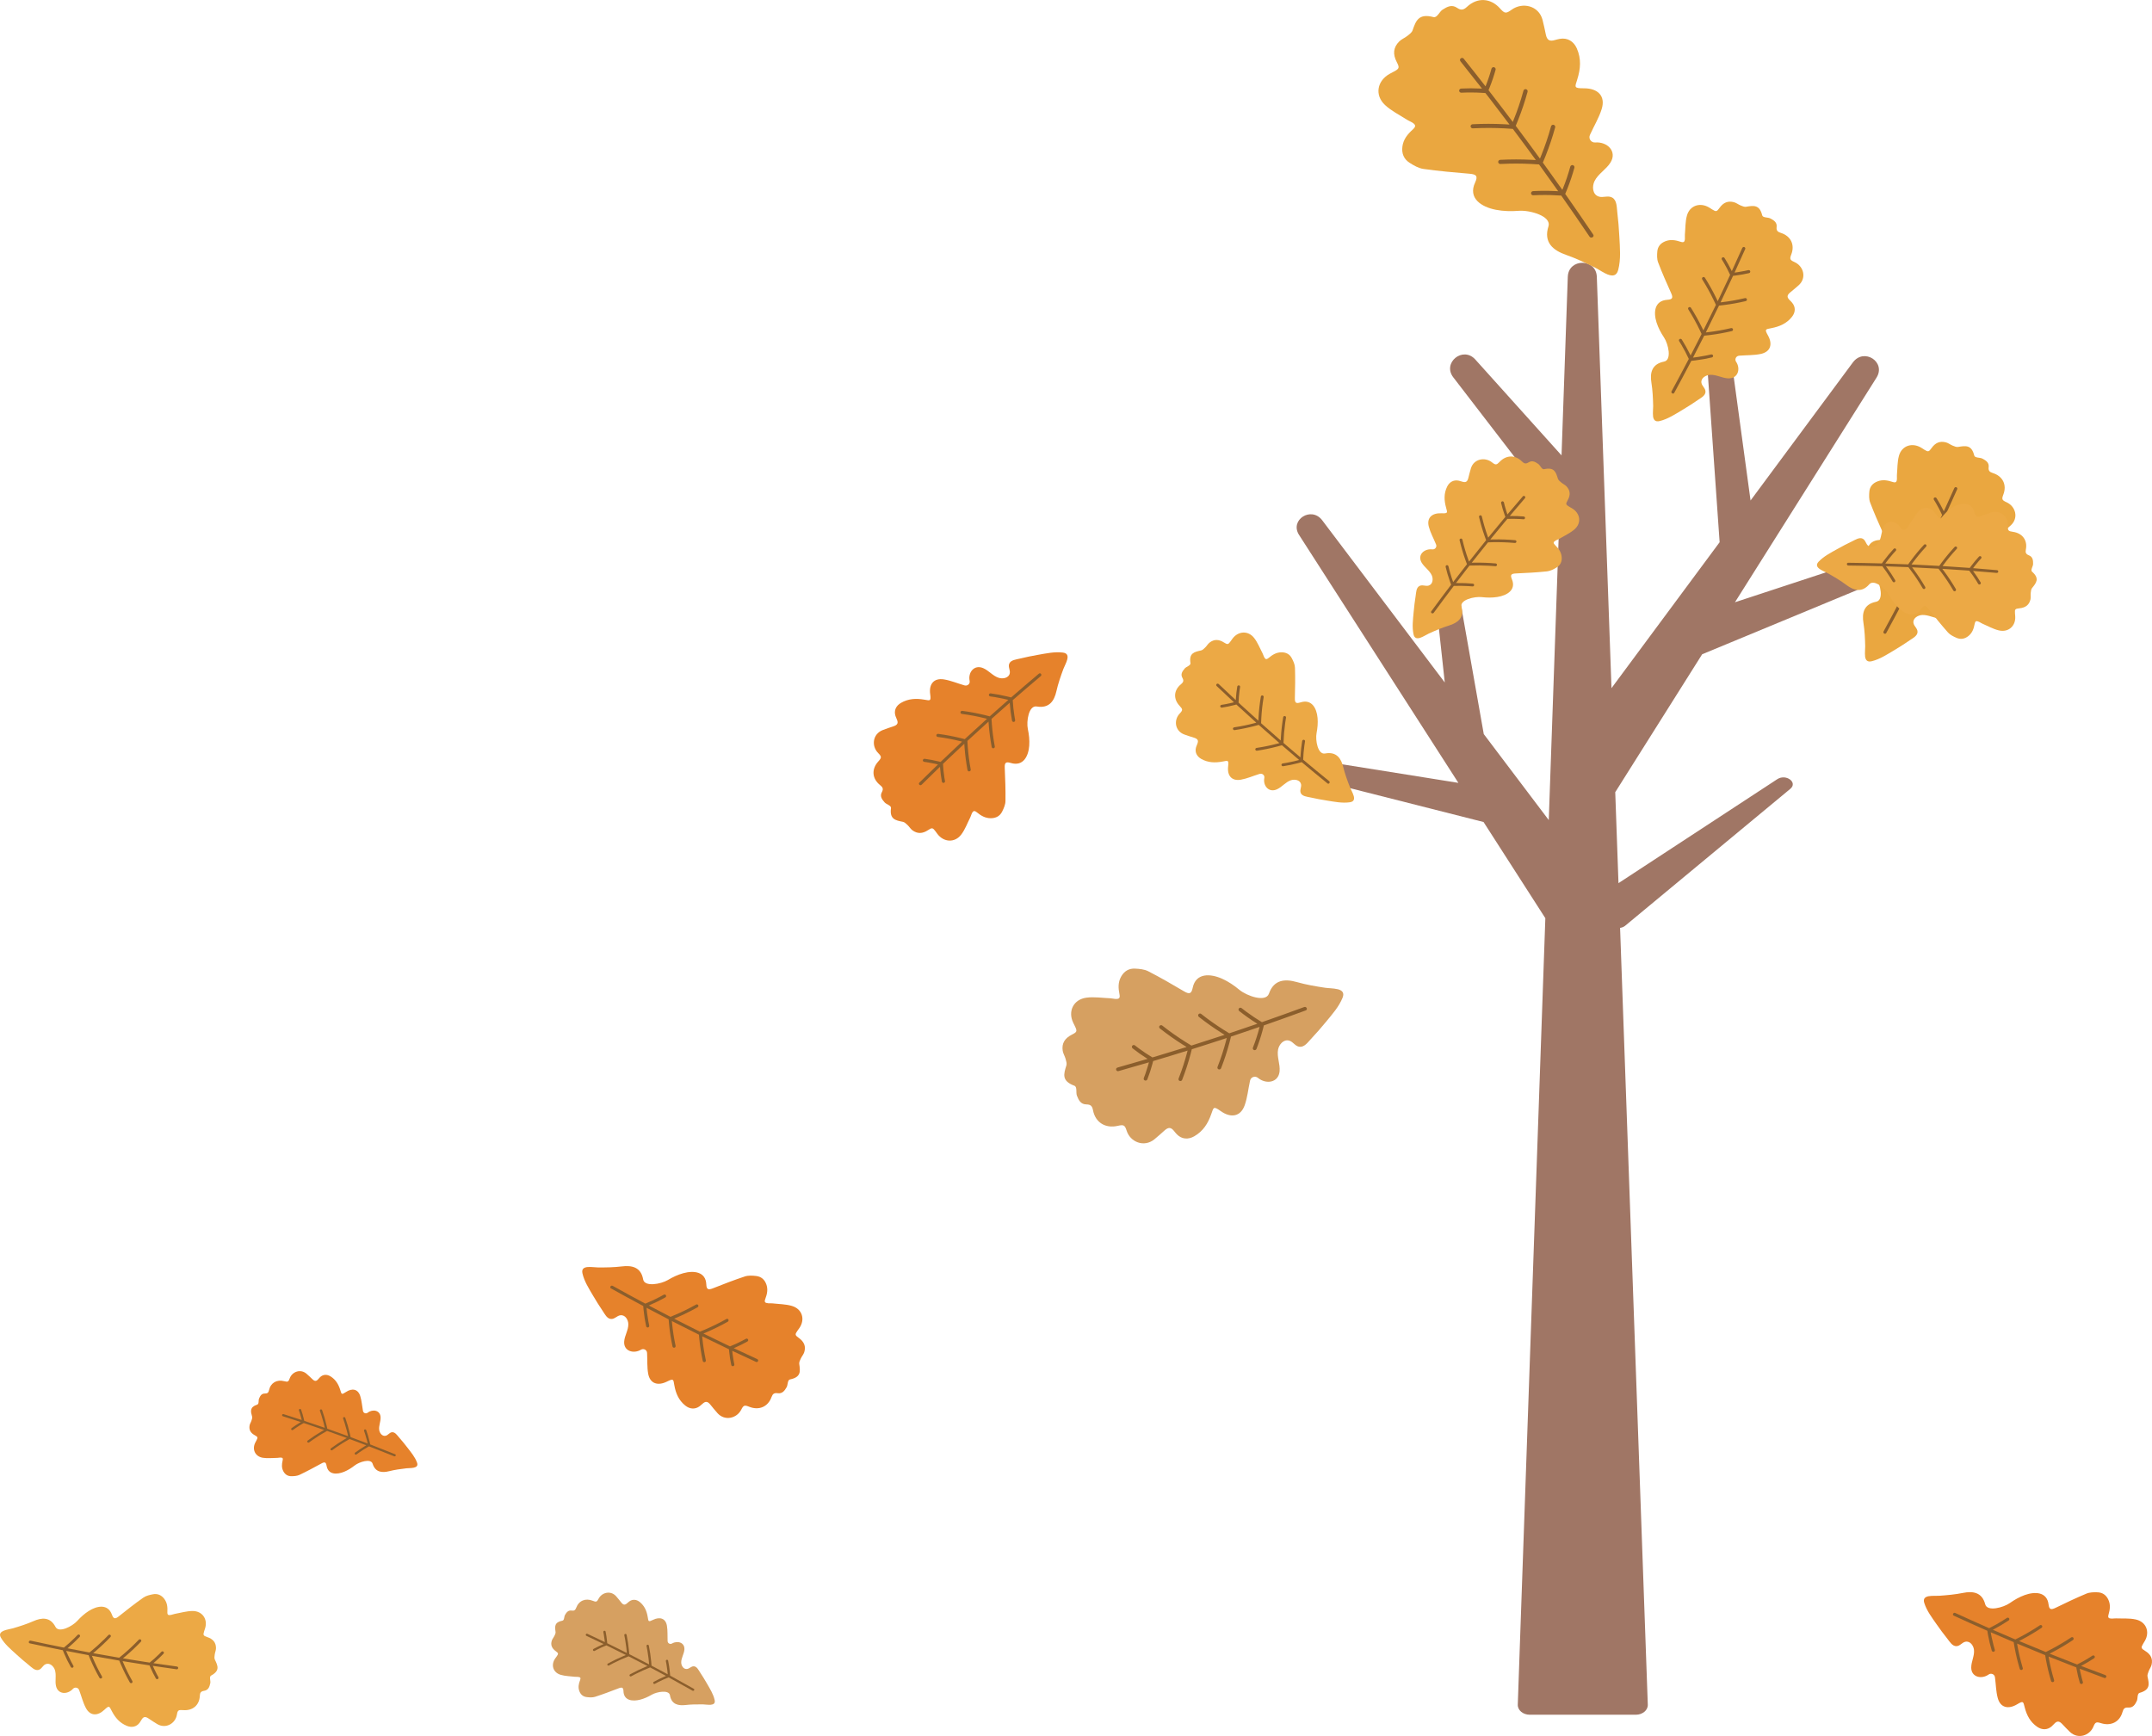 <svg id="_лой_2" xmlns="http://www.w3.org/2000/svg" width="1080" height="871.35" viewBox="0 0 1080 871.35"><g id="Autumn04_588155734"><g id="Autumn04_588155734-2"><path d="M929.88 181.91l-51.35 69.3-9.12-66.96c-1.28-9.38-13.12-7.98-12.46 1.47l6.06 86.43-54.27 73.25-7.36-206.45c-.33-9.39-14.24-9.39-14.57.0l-3.14 89.62-43.27-48.12c-6.2-6.89-16.69 1.62-11.06 8.94l53.28 69.27-5.36 152.96-32.62-43.17-11.87-67.13c-1.56-8.82-12.99-7.51-12.03 1.38l4.33 39.85-61.52-81.42c-5.44-7.2-16.46-.19-11.61 7.36l79.96 124.45-98.52-15.75c-5.71-.91-8.02 5.18-2.5 6.58l113.65 28.82 31.01 48.27-13.83 394.77c-.1 2.76 2.62 5.04 6 5.04h53.26c3.37.0 6.09-2.29 5.99-5.04l-13.91-389.9c.96-.14 1.86-.5 2.56-1.08l82.88-68.72c3.88-3.22-2.19-7.69-6.56-4.83l-79.68 52.17-1.63-45.67c.06-.08.12-.16.17-.25l43.45-68.96 77.19-31.99c8.34-3.46 3.95-15.38-4.65-12.55l-56.08 18.44 71.03-112.72c4.96-7.87-6.28-15.18-11.84-7.67z" fill="#a07665"/><g><path d="M356.69 855.66c1.34-.11 2.34-.64 1.97-2.33-.64-2.98-2.32-5.6-3.82-8.23-1.13-1.98-2.33-3.92-3.59-5.82-.71-1.06-1.52-2.83-3.02-2.92-1.35-.08-2.18 1.19-3.44 1.34-1.84.22-2.89-1.73-2.91-3.25-.02-1.11.34-2.19.71-3.24.38-1.05.78-2.11.88-3.21.29-3.54-3.4-4.71-6.19-3.09h-.02c-.93.55-2.12-.06-2.2-1.12.0-.1-.01-.19-.02-.29-.11-2.51.09-5.07-.34-7.53-.64-3.68-3.53-4.59-6.91-2.95-2.48 1.21-2.35.83-2.71-1.33-.49-2.98-1.54-5.59-3.99-7.59-1.63-1.33-3.6-1.53-5.31-.28-.36.26-.7.56-1.03.86-1.12 1.03-1.92.95-2.9-.27-.87-1.08-1.72-2.17-2.63-3.2-2.7-3.05-7.14-1.99-8.8 1.21-.86 1.66-1.23 1.75-2.98 1.04-3.57-1.45-6.93-.07-8.26 3.51-.44 1.18-.98 1.61-2.28 1.42-1.74-.26-2.58.9-3.34 2.18-.51.85-.29 2.68-1.28 2.87-4.15.81-3.83 3-3.46 5.72.08.62-.3 1.34-.59 1.96-.38.8-1.02 1.49-1.29 2.31-.71 2.16-.03 3.87 1.95 5.32 1.41 1.03 1.46 1.29.46 2.68-.23.33-.47.65-.71.98-2.25 3.2-1.13 7.05 2.7 8.21 2.29.69 4.8.71 7.21 1 .49.06 1 0 1.49.05 1.26.12 1.53.49 1.08 1.65-.69 1.78-1.08 3.53-.4 5.42.64 1.78 1.9 2.85 3.73 3.07 1.37.17 2.89.27 4.16-.13 3.99-1.28 7.92-2.76 11.83-4.27 1.79-.69 2.4-.43 2.46 1.46.16 4.75 4.59 5.23 8.43 4.22 2.04-.54 3.96-1.43 5.77-2.48 2.54-1.48 8.64-2.59 9.13.31.76 4.57 4.17 5.3 7.82 4.87 2.93-.34 5.89-.35 8.83-.31 1 .01 2.55.28 3.81.18z" fill="#d6a061"/><path d="M304.84 835.73c-.13-.3-.02-.6.27-.76 2.49-1.37 5.05-2.61 7.68-3.72.45-.19.89-.37 1.34-.55-2.64-1.33-5.28-2.64-7.93-3.94-.62-.3-1.24-.6-1.86-.9-1.58.62-3.12 1.31-4.63 2.09-.44.22-.87.45-1.3.69-.26.15-.66.0-.78-.26-.13-.3-.02-.6.27-.76 1.52-.83 3.08-1.59 4.68-2.27.13-.05.26-.11.38-.16-2.86-1.38-5.72-2.75-8.6-4.09-.28-.13-.48-.4-.37-.72.09-.26.45-.49.73-.36 2.95 1.38 5.88 2.78 8.81 4.19-.03-.39-.07-.77-.12-1.16-.1-.83-.21-1.65-.36-2.47-.08-.46-.17-.93-.26-1.39-.06-.29.15-.62.46-.67.31-.05.62.13.68.44.34 1.63.58 3.28.73 4.93.02.23.04.45.06.68.0.07.0.14.01.21 3.3 1.6 6.59 3.23 9.86 4.88-.02-.19-.03-.38-.05-.57-.06-.68-.13-1.36-.21-2.04-.16-1.35-.35-2.69-.58-4.02-.13-.75-.27-1.51-.43-2.26-.06-.29.15-.62.46-.67.31-.05.62.13.68.44.55 2.67.95 5.37 1.2 8.08.03.38.07.76.09 1.14.01.17.02.33.04.5.05.03.11.05.16.08 3.28 1.66 6.55 3.35 9.81 5.06-.02-.29-.04-.59-.07-.88-.06-.68-.13-1.36-.21-2.04-.16-1.35-.35-2.69-.58-4.02-.13-.75-.27-1.51-.43-2.26-.06-.29.15-.62.46-.67.31-.05.62.13.68.44.55 2.67.95 5.37 1.2 8.08.03.38.07.76.09 1.14.02.22.03.45.05.67.0.05.0.1.0.15 2.72 1.44 5.44 2.89 8.14 4.36-.01-.14-.02-.29-.03-.43-.04-.5-.09-1-.15-1.5-.12-1-.26-2.01-.43-3-.1-.56-.2-1.12-.32-1.68-.06-.29.15-.62.46-.67.31-.05.62.13.68.44.41 1.97.7 3.97.89 5.98.03.28.05.56.07.84.01.17.03.35.04.52.0.05.0.1.0.15.13.07.27.14.4.22 3.84 2.1 7.67 4.23 11.47 6.4.65.37.0 1.31-.64.94-3.98-2.26-7.97-4.49-11.99-6.68-1.81.72-3.59 1.53-5.32 2.41-.53.27-1.06.55-1.58.84-.26.15-.66.0-.78-.26-.13-.29-.02-.6.27-.76 1.85-1.01 3.75-1.94 5.69-2.76.14-.06.28-.12.43-.18-2.42-1.31-4.84-2.61-7.27-3.89-.24-.13-.48-.25-.72-.38-2.52 1-4.98 2.11-7.39 3.34-.71.37-1.42.74-2.12 1.13-.26.15-.66.0-.78-.26-.13-.3-.02-.6.27-.76 2.49-1.37 5.05-2.61 7.68-3.72.34-.14.68-.28 1.02-.42-3.15-1.65-6.31-3.28-9.48-4.89-2.64 1.03-5.22 2.19-7.74 3.48-.71.37-1.42.74-2.12 1.13-.26.15-.66.0-.78-.26z" fill="#8b5e2c"/></g><g><path d="M671.26 496.48c2.13.53 3.6 1.65 2.53 4.29-1.87 4.64-5.31 8.44-8.46 12.28-2.38 2.9-4.85 5.71-7.42 8.45-1.44 1.53-3.25 4.17-5.7 3.91-2.2-.23-3.19-2.5-5.18-3.08-2.9-.85-5.15 2.02-5.62 4.48-.34 1.79-.07 3.64.25 5.43.32 1.8.68 3.61.52 5.43-.51 5.8-6.81 6.72-10.87 3.34l-.03-.02c-1.35-1.12-3.45-.44-3.88 1.24-.04.15-.08.31-.11.46-.88 4.03-1.26 8.22-2.64 12.08-2.06 5.78-6.98 6.49-12 2.93-3.68-2.61-3.57-1.96-4.75 1.43-1.62 4.68-4.05 8.62-8.57 11.21-3 1.72-6.24 1.51-8.67-.96-.51-.52-.98-1.09-1.43-1.66-1.53-1.96-2.83-2.05-4.77-.33-1.7 1.51-3.38 3.05-5.14 4.48-5.22 4.21-12.09 1.32-13.89-4.3-.93-2.92-1.49-3.15-4.53-2.47-6.17 1.4-11.21-1.72-12.37-7.87-.38-2.02-1.14-2.87-3.29-2.89-2.88-.04-3.91-2.13-4.79-4.41-.58-1.51.27-4.41-1.28-4.98-6.49-2.41-5.35-5.86-4-10.17.31-.98-.1-2.24-.4-3.32-.38-1.39-1.24-2.69-1.45-4.08-.55-3.68 1.03-6.26 4.64-8.08 2.57-1.29 2.71-1.7 1.5-4.21-.29-.59-.59-1.17-.87-1.77-2.75-5.77.14-11.7 6.65-12.56 3.89-.51 7.95.14 11.94.3.81.03 1.61.27 2.42.32 2.07.14 2.61-.38 2.21-2.37-.62-3.06-.77-5.99.86-8.87 1.53-2.7 3.86-4.1 6.88-3.97 2.26.1 4.74.33 6.68 1.32 6.1 3.13 12.03 6.57 17.93 10.05 2.71 1.6 3.76 1.33 4.39-1.7 1.58-7.64 8.88-7.23 14.8-4.58 3.15 1.41 6 3.36 8.64 5.55 3.7 3.07 13.25 6.47 14.84 1.92 2.5-7.18 8.22-7.45 14-5.8 4.64 1.32 9.42 2.13 14.19 2.85 1.61.24 4.2.22 6.2.72z" fill="#d6a061"/><path d="M581.9 514.92c-.29.44-.19.97.22 1.3 3.64 2.87 7.44 5.56 11.37 8.05.67.42 1.34.84 2.02 1.25-4.63 1.45-9.27 2.87-13.91 4.26-1.08.33-2.17.65-3.25.97-2.38-1.42-4.68-2.95-6.9-4.6-.64-.48-1.28-.97-1.91-1.46-.39-.31-1.06-.19-1.33.22-.29.44-.19.97.22 1.3 2.22 1.75 4.53 3.39 6.93 4.91.19.12.38.24.58.36-5 1.47-10.01 2.92-15.03 4.33-.49.14-.88.52-.79 1.06.07.45.59.92 1.08.78 5.14-1.45 10.28-2.93 15.4-4.44-.16.62-.33 1.23-.51 1.84-.38 1.31-.8 2.61-1.26 3.9-.26.73-.53 1.45-.81 2.17-.18.45.06 1.04.55 1.2.49.16 1.04-.05 1.23-.54 1-2.54 1.85-5.14 2.55-7.78.1-.36.19-.72.28-1.09.03-.11.05-.22.08-.33 5.78-1.71 11.54-3.47 17.29-5.27-.08.3-.15.61-.23.91-.29 1.09-.59 2.17-.9 3.25-.63 2.13-1.31 4.25-2.06 6.35-.42 1.18-.86 2.36-1.32 3.53-.18.45.06 1.04.55 1.2.49.16 1.04-.05 1.23-.54 1.63-4.17 3.03-8.42 4.18-12.74.16-.61.32-1.22.47-1.82.07-.26.13-.53.19-.79.09-.03.19-.06.28-.09 5.77-1.82 11.52-3.67 17.27-5.57-.12.47-.24.93-.36 1.4-.29 1.09-.59 2.17-.9 3.25-.63 2.13-1.31 4.25-2.06 6.35-.42 1.18-.86 2.36-1.32 3.53-.18.45.06 1.04.55 1.2.49.16 1.04-.05 1.23-.54 1.63-4.17 3.03-8.42 4.18-12.74.16-.61.32-1.22.47-1.82.09-.36.18-.72.26-1.08.02-.08.04-.16.06-.25 4.8-1.6 9.59-3.22 14.37-4.88-.06.23-.12.46-.18.69-.21.8-.43 1.59-.66 2.38-.47 1.59-.98 3.17-1.54 4.74-.31.88-.64 1.75-.98 2.62-.18.45.06 1.04.55 1.2.49.16 1.04-.05 1.23-.54 1.21-3.08 2.24-6.23 3.1-9.42.12-.44.23-.89.35-1.34.07-.28.14-.55.2-.83.02-.08.04-.16.06-.24.23-.08.47-.16.71-.24 6.8-2.37 13.57-4.8 20.33-7.29 1.15-.42.36-2.11-.78-1.69-7.05 2.6-14.13 5.13-21.24 7.6-2.72-1.65-5.37-3.42-7.92-5.31-.78-.58-1.56-1.17-2.32-1.78-.39-.31-1.06-.19-1.33.22-.29.44-.19.97.22 1.3 2.7 2.13 5.52 4.13 8.43 5.97.21.13.43.27.64.4-4.27 1.48-8.55 2.93-12.83 4.36-.42.14-.85.28-1.27.42-3.79-2.28-7.47-4.73-11.01-7.36-1.05-.78-2.09-1.58-3.12-2.39-.39-.31-1.06-.19-1.33.22-.29.44-.19.97.22 1.3 3.64 2.87 7.44 5.56 11.37 8.05.51.32 1.02.64 1.54.96-5.54 1.83-11.1 3.62-16.67 5.38-3.98-2.37-7.83-4.93-11.54-7.68-1.05-.78-2.09-1.58-3.12-2.39-.39-.31-1.06-.19-1.33.22z" fill="#8b5e2c"/></g><g><path d="M806.9 137.78c2.3.89 4.39.82 5.21-2.28 1.43-5.43.86-11.11.58-16.63-.21-4.17-.56-8.33-1.05-12.47-.28-2.32-.14-5.89-2.54-7.23-2.16-1.21-4.59.22-6.8-.53-3.22-1.1-3.32-5.16-2.09-7.7.9-1.85 2.39-3.35 3.9-4.78 1.5-1.43 3.06-2.85 4.14-4.6 3.45-5.61-1.66-10.5-7.64-10.05h-.04c-1.98.15-3.44-1.82-2.7-3.62.07-.16.14-.33.21-.49 1.92-4.24 4.4-8.3 5.75-12.69 2.03-6.59-1.98-10.41-8.94-10.39-5.11.0-4.57-.51-3.35-4.37 1.68-5.3 2.13-10.46-.23-15.73-1.57-3.5-4.66-5.4-8.53-4.71-.82.15-1.63.36-2.43.59-2.72.8-3.96.04-4.56-2.77-.53-2.47-1.01-4.95-1.66-7.39-1.91-7.19-10.12-9-15.54-5.04-2.82 2.05-3.49 1.91-5.79-.67-4.68-5.25-11.37-5.66-16.58-.8-1.71 1.59-2.97 1.87-4.95.51-2.65-1.82-5-.58-7.33.93-1.55 1-2.73 4.19-4.53 3.71-7.53-1.99-8.83 1.89-10.51 6.68-.38 1.09-1.61 1.97-2.61 2.76-1.29 1.02-2.94 1.65-4.08 2.79-2.99 3-3.29 6.37-1.23 10.34 1.46 2.83 1.32 3.3-1.48 4.8-.66.35-1.33.69-1.98 1.05-6.4 3.48-7.77 10.74-2.42 15.72 3.2 2.98 7.33 5 11.07 7.42.76.49 1.65.8 2.43 1.27 1.98 1.2 2.12 2.03.41 3.59-2.63 2.39-4.75 4.96-5.21 8.63-.43 3.45.75 6.22 3.58 8.05 2.12 1.37 4.54 2.76 6.98 3.11 7.66 1.08 15.39 1.77 23.1 2.41 3.54.29 4.32 1.22 2.85 4.38-3.72 7.97 3.2 12.31 10.38 13.71 3.82.75 7.74.81 11.61.52 5.44-.41 16.43 2.65 14.8 7.81-2.57 8.15 2.45 12.08 8.83 14.3 5.12 1.79 10.01 4.13 14.84 6.55 1.63.82 3.98 2.5 6.14 3.34z" fill="#eaa740"/><path d="M738.01 63.4c.03-.59.48-1.01 1.08-1.04 5.26-.27 10.53-.27 15.79.0.89.05 1.79.1 2.68.16-3.24-4.3-6.5-8.58-9.79-12.85-.77-.99-1.54-1.99-2.31-2.98-3.12-.24-6.25-.33-9.38-.26-.91.02-1.82.05-2.73.1-.56.03-1.09-.51-1.06-1.05.03-.59.48-1.01 1.08-1.04 3.2-.16 6.41-.16 9.62.0.26.01.51.03.77.04-3.56-4.57-7.14-9.11-10.76-13.63-.35-.44-.45-1.04.0-1.48.37-.36 1.15-.45 1.51.0 3.71 4.63 7.38 9.29 11.02 13.97.27-.67.53-1.34.78-2.01.53-1.44 1.03-2.89 1.48-4.36.26-.83.5-1.66.73-2.5.14-.53.76-.91 1.31-.74.55.17.91.72.75 1.28-.81 2.96-1.79 5.87-2.93 8.73-.16.39-.32.78-.48 1.17-.05.12-.1.23-.15.35 4.1 5.28 8.16 10.6 12.19 15.94.14-.33.27-.65.4-.98.47-1.17.93-2.35 1.37-3.54.87-2.35 1.67-4.71 2.41-7.1.42-1.35.81-2.71 1.18-4.07.14-.53.76-.91 1.31-.74.55.17.91.72.75 1.28-1.33 4.85-2.93 9.62-4.79 14.29-.26.66-.53 1.31-.8 1.96-.12.28-.24.57-.36.85.07.09.13.17.2.26 4.03 5.37 8.01 10.77 11.96 16.2.21-.5.42-1 .62-1.51.47-1.17.93-2.35 1.37-3.54.87-2.35 1.67-4.71 2.41-7.1.42-1.35.81-2.71 1.18-4.07.14-.53.76-.91 1.31-.74.55.17.91.72.75 1.28-1.33 4.85-2.93 9.62-4.79 14.29-.26.66-.53 1.31-.8 1.96-.16.38-.32.77-.49 1.15-.04.09-.07.17-.11.26 3.29 4.55 6.55 9.11 9.79 13.7.1-.25.21-.49.31-.74.35-.86.68-1.72 1-2.59.65-1.75 1.25-3.52 1.8-5.3.31-1 .6-2.01.88-3.02.14-.53.76-.91 1.31-.74.55.17.91.72.75 1.28-.98 3.58-2.16 7.12-3.54 10.57-.19.48-.39.96-.59 1.44-.12.3-.25.59-.37.89-.04.08-.07.17-.11.25.16.23.32.45.48.68 4.59 6.54 9.11 13.12 13.58 19.73.76 1.12-1.1 2.16-1.85 1.04-4.67-6.91-9.4-13.78-14.2-20.61-3.59-.26-7.2-.35-10.8-.27-1.11.02-2.21.07-3.31.12-.56.03-1.09-.51-1.06-1.05.03-.59.48-1.01 1.08-1.04 3.9-.2 7.81-.2 11.71.0.28.01.57.03.85.05-2.89-4.1-5.8-8.18-8.74-12.24-.29-.4-.58-.8-.87-1.2-4.99-.37-9.99-.5-15-.39-1.48.03-2.97.09-4.45.16-.56.03-1.09-.51-1.06-1.05.03-.59.48-1.01 1.08-1.04 5.26-.27 10.53-.27 15.79.0.68.03 1.36.07 2.04.12-3.81-5.24-7.66-10.46-11.55-15.64-5.22-.41-10.46-.56-15.69-.44-1.48.03-2.97.09-4.45.16-.56.03-1.09-.51-1.06-1.05z" fill="#8b5e2c"/></g><g><path d="M935.99 329.4c.22 1.76 1 3.06 3.34 2.49 4.1-1 7.66-3.37 11.22-5.48 2.69-1.6 5.32-3.28 7.89-5.06 1.44-.99 3.85-2.16 3.89-4.15.04-1.79-1.76-2.82-2.04-4.49-.41-2.42 2.25-3.92 4.37-4.03 1.54-.08 3.06.33 4.54.78 1.48.45 2.96.93 4.51 1 4.93.21 6.37-4.75 3.97-8.36l-.02-.02c-.79-1.2.0-2.81 1.45-2.98.13-.02.26-.03.4-.04 3.48-.28 7.04-.14 10.43-.83 5.08-1.04 6.19-4.91 3.74-9.31-1.81-3.23-1.27-3.07 1.71-3.66 4.1-.81 7.68-2.33 10.33-5.68 1.76-2.22 1.94-4.85.12-7.05-.38-.47-.81-.9-1.25-1.33-1.48-1.44-1.42-2.49.23-3.86 1.45-1.2 2.92-2.38 4.31-3.65 4.09-3.74 2.4-9.56-2.13-11.6-2.35-1.06-2.49-1.54-1.59-3.9 1.83-4.8-.25-9.18-5.3-10.76-1.66-.52-2.29-1.22-2.08-2.95.28-2.32-1.38-3.37-3.19-4.31-1.21-.63-3.73-.25-4.05-1.55-1.34-5.46-4.36-4.92-8.12-4.29-.86.14-1.87-.32-2.75-.68-1.13-.46-2.12-1.28-3.28-1.6-3.04-.83-5.37.16-7.28 2.86-1.36 1.92-1.72 2-3.7.75-.47-.29-.92-.6-1.39-.89-4.56-2.82-9.85-1.13-11.26 4-.85 3.07-.73 6.4-1.02 9.61-.06.65.05 1.32.01 1.98-.1 1.67-.6 2.06-2.23 1.52-2.51-.82-4.96-1.26-7.55-.25-2.43.94-3.85 2.66-4.07 5.1-.16 1.82-.23 3.84.4 5.5 1.98 5.22 4.24 10.35 6.54 15.45 1.06 2.34.71 3.16-1.9 3.34-6.58.45-7.02 6.36-5.42 11.39.85 2.68 2.19 5.18 3.74 7.52 2.18 3.29 4.03 11.32.04 12.11-6.3 1.24-7.14 5.8-6.36 10.61.62 3.87.79 7.78.88 11.69.03 1.32-.26 3.39-.05 5.05z" fill="#eaa740"/><path d="M960.99 259.66c.4-.19.83-.05 1.06.32 2.03 3.23 3.88 6.56 5.56 9.98.28.58.56 1.17.84 1.75 1.71-3.56 3.4-7.13 5.06-10.71.39-.83.77-1.67 1.16-2.51-.94-2.06-1.98-4.07-3.13-6.02-.33-.57-.68-1.13-1.03-1.69-.22-.34-.04-.87.32-1.04.4-.19.83-.05 1.06.32 1.23 1.97 2.37 4 3.39 6.08.08.17.16.33.24.5 1.77-3.86 3.52-7.72 5.24-11.6.17-.38.53-.65.97-.52.37.1.71.57.54.95-1.76 3.97-3.55 7.93-5.37 11.89.54-.07 1.07-.14 1.6-.22 1.14-.17 2.28-.37 3.41-.6.64-.13 1.28-.27 1.91-.42.4-.09.87.16.95.57.08.41-.15.83-.58.93-2.24.53-4.52.94-6.81 1.22-.31.04-.63.08-.94.11-.1.01-.19.02-.29.03-2.06 4.45-4.15 8.89-6.27 13.32.26-.03.53-.06.79-.09.94-.11 1.89-.24 2.82-.38 1.86-.28 3.71-.6 5.55-.98 1.04-.21 2.08-.44 3.11-.68.4-.09.87.16.95.57.08.41-.15.83-.58.93-3.68.87-7.4 1.53-11.15 2-.53.07-1.05.13-1.58.18-.23.02-.46.05-.69.07-.03.07-.07.14-.1.22-2.14 4.44-4.31 8.86-6.52 13.26.41-.04.81-.09 1.21-.14.94-.11 1.89-.24 2.82-.38 1.86-.28 3.71-.6 5.55-.98 1.04-.21 2.08-.44 3.11-.68.4-.09.87.16.95.57.08.41-.15.83-.58.93-3.68.87-7.4 1.54-11.15 2-.53.07-1.06.13-1.58.18-.31.03-.62.07-.93.1l-.21.02c-1.85 3.68-3.73 7.35-5.63 11.01.2-.02.4-.04.6-.07.69-.08 1.38-.18 2.07-.28 1.39-.21 2.77-.45 4.14-.73.77-.16 1.54-.33 2.31-.51.4-.09.87.16.95.57.08.41-.15.83-.58.93-2.72.64-5.47 1.14-8.25 1.48-.39.05-.77.09-1.16.13-.24.03-.48.05-.72.08-.07.0-.14.01-.2.02-.09.18-.19.36-.28.54-2.72 5.2-5.48 10.38-8.29 15.53-.48.87-1.82.07-1.34-.8 2.93-5.38 5.82-10.79 8.65-16.23-1.09-2.36-2.3-4.67-3.62-6.92-.41-.69-.82-1.37-1.25-2.05-.22-.34-.04-.87.32-1.04.4-.19.83-.05 1.06.32 1.5 2.4 2.88 4.87 4.12 7.4.09.18.18.37.27.56 1.7-3.27 3.37-6.54 5.03-9.83.16-.32.33-.65.49-.97-1.51-3.28-3.18-6.5-5.02-9.62-.54-.93-1.1-1.85-1.67-2.76-.22-.34-.04-.87.32-1.04.4-.19.83-.05 1.06.32 2.03 3.23 3.88 6.56 5.56 9.98.22.44.43.89.64 1.33 2.13-4.25 4.23-8.52 6.3-12.81-1.56-3.44-3.31-6.81-5.23-10.08-.54-.93-1.1-1.85-1.67-2.76-.22-.34-.04-.87.32-1.04z" fill="#8b5e2c"/></g><g><path d="M829.58 208.85c.22 1.76 1 3.06 3.34 2.49 4.1-1 7.66-3.37 11.22-5.48 2.69-1.6 5.32-3.28 7.89-5.06 1.44-.99 3.85-2.16 3.89-4.15.04-1.79-1.76-2.82-2.04-4.49-.41-2.42 2.25-3.92 4.37-4.03 1.54-.08 3.06.33 4.54.78 1.48.45 2.96.93 4.51 1 4.93.21 6.37-4.75 3.97-8.36l-.02-.02c-.79-1.2.0-2.81 1.45-2.98.13-.01.26-.03.4-.04 3.48-.28 7.04-.14 10.43-.83 5.08-1.04 6.19-4.91 3.74-9.31-1.81-3.23-1.27-3.07 1.71-3.66 4.1-.8 7.68-2.33 10.33-5.68 1.76-2.22 1.94-4.85.12-7.05-.38-.47-.81-.9-1.25-1.33-1.48-1.44-1.42-2.49.23-3.86 1.45-1.2 2.92-2.38 4.31-3.65 4.09-3.74 2.4-9.56-2.13-11.6-2.35-1.06-2.49-1.54-1.59-3.9 1.83-4.8-.25-9.18-5.3-10.76-1.66-.52-2.29-1.22-2.08-2.95.28-2.32-1.38-3.37-3.19-4.31-1.21-.63-3.73-.25-4.05-1.55-1.34-5.46-4.36-4.92-8.12-4.29-.86.14-1.87-.32-2.75-.68-1.13-.46-2.12-1.28-3.28-1.6-3.04-.83-5.37.16-7.28 2.86-1.36 1.92-1.72 2-3.7.75-.47-.29-.92-.6-1.39-.89-4.56-2.82-9.85-1.13-11.26 4-.85 3.07-.73 6.4-1.02 9.61-.06.65.05 1.32.01 1.98-.1 1.67-.6 2.06-2.23 1.52-2.51-.82-4.96-1.26-7.55-.25-2.43.94-3.85 2.66-4.07 5.1-.16 1.82-.23 3.84.4 5.5 1.98 5.22 4.24 10.35 6.54 15.45 1.06 2.34.71 3.16-1.9 3.34-6.58.45-7.02 6.35-5.42 11.39.85 2.68 2.19 5.18 3.74 7.52 2.18 3.29 4.03 11.32.04 12.11-6.3 1.24-7.14 5.8-6.36 10.61.62 3.87.79 7.78.88 11.69.03 1.32-.26 3.39-.05 5.05z" fill="#eaa740"/><path d="M854.59 139.12c.4-.19.83-.05 1.06.32 2.03 3.23 3.88 6.56 5.56 9.98.28.58.56 1.17.84 1.75 1.71-3.56 3.4-7.13 5.06-10.71.39-.83.77-1.67 1.16-2.51-.94-2.06-1.98-4.07-3.13-6.02-.33-.57-.68-1.13-1.03-1.69-.22-.34-.04-.87.32-1.04.4-.19.83-.05 1.06.32 1.23 1.97 2.37 4 3.39 6.08.08.17.16.33.24.5 1.77-3.86 3.52-7.72 5.24-11.6.17-.38.53-.65.97-.52.37.1.71.57.54.95-1.76 3.97-3.55 7.93-5.37 11.89.54-.07 1.07-.14 1.6-.22 1.14-.17 2.28-.37 3.41-.6.64-.13 1.28-.27 1.91-.42.4-.09.87.16.95.57.08.41-.15.83-.58.93-2.24.53-4.52.94-6.81 1.22-.31.04-.63.08-.94.11-.1.01-.19.02-.29.03-2.06 4.45-4.15 8.89-6.27 13.32.26-.03.53-.06.79-.09.94-.11 1.89-.24 2.82-.38 1.86-.28 3.71-.6 5.55-.98 1.04-.21 2.08-.44 3.11-.68.4-.09.87.16.95.57.08.41-.15.83-.58.93-3.68.87-7.4 1.54-11.15 2-.53.07-1.05.13-1.58.18-.23.02-.46.05-.69.07-.03.07-.07.14-.1.22-2.14 4.44-4.31 8.86-6.52 13.26.41-.04.81-.09 1.21-.14.94-.11 1.89-.24 2.82-.38 1.86-.28 3.71-.6 5.55-.98 1.04-.21 2.08-.44 3.11-.68.4-.09.87.16.95.57.08.41-.15.83-.58.93-3.68.87-7.4 1.54-11.15 2-.53.07-1.06.13-1.58.18-.31.03-.62.07-.93.1-.07.0-.14.01-.21.02-1.85 3.68-3.73 7.35-5.63 11.01.2-.02.4-.04.6-.07.69-.08 1.38-.18 2.07-.28 1.39-.21 2.77-.45 4.14-.73.77-.16 1.54-.33 2.31-.51.4-.09.87.16.95.57.08.41-.15.83-.58.93-2.72.64-5.47 1.14-8.25 1.48-.39.05-.77.09-1.16.13-.24.03-.48.05-.72.08-.07.0-.14.01-.2.02-.09.18-.19.36-.28.54-2.72 5.2-5.48 10.38-8.29 15.53-.48.87-1.82.07-1.34-.8 2.93-5.38 5.82-10.8 8.65-16.23-1.09-2.36-2.3-4.67-3.62-6.92-.41-.69-.82-1.37-1.25-2.05-.22-.34-.04-.87.32-1.04.4-.19.83-.05 1.06.32 1.5 2.4 2.88 4.87 4.12 7.4.09.18.18.37.27.56 1.7-3.27 3.37-6.54 5.03-9.83.16-.32.33-.65.49-.97-1.51-3.28-3.18-6.5-5.02-9.62-.54-.93-1.1-1.85-1.67-2.76-.22-.34-.04-.87.32-1.04.4-.19.83-.05 1.06.32 2.03 3.23 3.88 6.56 5.56 9.98.22.44.43.89.64 1.33 2.13-4.25 4.23-8.52 6.3-12.81-1.56-3.44-3.31-6.81-5.23-10.08-.54-.93-1.1-1.85-1.67-2.76-.22-.34-.04-.87.32-1.04z" fill="#8b5e2c"/></g><g><path d="M968.08 801.14c-1.79.3-3.08 1.13-2.38 3.38 1.23 3.95 3.81 7.31 6.15 10.68 1.76 2.54 3.62 5.03 5.55 7.45 1.08 1.36 2.4 3.65 4.44 3.6 1.83-.05 2.8-1.86 4.49-2.21 2.45-.51 4.12 2.01 4.33 4.06.16 1.5-.19 3.01-.58 4.47-.38 1.46-.81 2.94-.8 4.45.03 4.82 5.16 5.99 8.74 3.46l.02-.02c1.19-.83 2.88-.14 3.12 1.27.02.13.04.26.06.39.45 3.38.48 6.87 1.36 10.14 1.31 4.9 5.32 5.81 9.7 3.19 3.21-1.92 3.08-1.39 3.82 1.49 1.02 3.97 2.76 7.38 6.31 9.81 2.36 1.61 5.05 1.65 7.22-.23.46-.4.88-.83 1.29-1.28 1.4-1.52 2.48-1.51 3.96.04 1.3 1.36 2.58 2.74 3.94 4.03 4.02 3.81 9.89 1.87 11.76-2.64.97-2.35 1.45-2.51 3.9-1.74 5 1.55 9.37-.69 10.74-5.7.45-1.64 1.13-2.29 2.91-2.17 2.38.16 3.38-1.51 4.25-3.33.58-1.21.08-3.66 1.39-4.03 5.52-1.57 4.81-4.49 3.99-8.14-.19-.83.24-1.84.56-2.71.41-1.12 1.21-2.14 1.47-3.28.7-3-.43-5.24-3.28-6.97-2.03-1.24-2.12-1.58-.95-3.57.28-.47.56-.93.84-1.4 2.66-4.59.68-9.66-4.64-10.79-3.18-.68-6.57-.4-9.87-.53-.67-.03-1.35.12-2.02.11-1.72-.02-2.13-.48-1.66-2.1.72-2.49 1.04-4.9-.11-7.38-1.08-2.33-2.91-3.63-5.41-3.72-1.87-.07-3.94-.04-5.61.66-5.24 2.19-10.38 4.64-15.48 7.13-2.34 1.14-3.2.85-3.51-1.69-.78-6.4-6.84-6.55-11.91-4.74-2.7.96-5.18 2.39-7.51 4.02-3.26 2.29-11.38 4.48-12.38.62-1.58-6.09-6.27-6.68-11.16-5.69-3.92.79-7.92 1.15-11.9 1.43-1.35.1-3.48-.09-5.17.2z" fill="#e6822b"/><path d="M1040.58 822.15c.21.38.09.81-.27 1.05-3.2 2.14-6.52 4.11-9.93 5.91-.58.31-1.16.61-1.75.9 3.72 1.49 7.45 2.97 11.19 4.42.87.34 1.75.67 2.62 1.01 2.06-1.02 4.06-2.13 6-3.35.56-.35 1.12-.72 1.68-1.08.34-.23.89-.09 1.08.26.21.38.09.81-.27 1.05-1.95 1.3-3.97 2.5-6.05 3.6-.17.09-.33.17-.5.26 4.03 1.54 8.07 3.06 12.11 4.55.4.15.69.49.58.93-.09.36-.55.72-.95.57-4.15-1.53-8.28-3.08-12.41-4.66.09.52.19 1.04.3 1.56.23 1.11.49 2.21.78 3.3.16.62.34 1.23.52 1.85.12.39-.12.85-.54.95-.41.1-.85-.11-.98-.52-.65-2.16-1.18-4.36-1.58-6.59-.05-.3-.11-.61-.16-.92-.02-.09-.03-.18-.04-.28-4.65-1.79-9.29-3.61-13.92-5.47.04.26.09.51.13.77.16.92.34 1.83.53 2.74.37 1.8.8 3.59 1.27 5.37.27 1.01.55 2.01.85 3 .12.39-.12.85-.54.95-.41.1-.85-.11-.98-.52-1.06-3.55-1.93-7.15-2.59-10.79-.09-.51-.18-1.02-.26-1.54-.04-.22-.07-.44-.11-.67-.07-.03-.15-.06-.23-.09-4.64-1.87-9.26-3.78-13.87-5.72.06.39.13.79.2 1.18.16.92.34 1.83.53 2.74.37 1.8.8 3.59 1.27 5.37.27 1.01.55 2.01.85 3 .12.39-.12.85-.54.95-.41.1-.85-.11-.98-.52-1.06-3.55-1.93-7.15-2.59-10.79-.09-.51-.18-1.02-.26-1.54-.05-.3-.1-.6-.15-.9-.01-.07-.02-.14-.03-.21-3.85-1.63-7.69-3.28-11.53-4.96.03.19.06.39.1.58.12.67.25 1.34.38 2.01.28 1.34.59 2.68.95 4.01.2.75.41 1.49.63 2.23.12.39-.12.85-.54.95-.41.1-.85-.11-.98-.52-.79-2.62-1.43-5.29-1.91-7.98-.07-.37-.13-.75-.19-1.13-.04-.23-.08-.47-.11-.7-.01-.07-.02-.13-.03-.2-.19-.08-.38-.16-.57-.25-5.45-2.4-10.88-4.84-16.28-7.33-.92-.42-.16-1.77.76-1.35 5.65 2.6 11.32 5.15 17.01 7.65 2.36-1.18 4.66-2.47 6.9-3.87.69-.43 1.36-.87 2.04-1.32.34-.23.89-.09 1.08.26.21.38.09.81-.27 1.05-2.38 1.58-4.83 3.05-7.36 4.38-.18.1-.37.19-.56.29 3.42 1.5 6.85 2.97 10.29 4.43.34.14.68.29 1.02.43 3.28-1.63 6.49-3.42 9.59-5.36.92-.58 1.83-1.17 2.74-1.77.34-.23.89-.09 1.08.26.21.38.09.81-.27 1.05-3.2 2.14-6.52 4.11-9.93 5.91-.44.23-.89.46-1.33.69 4.45 1.87 8.92 3.71 13.4 5.52 3.44-1.69 6.8-3.56 10.05-5.59.92-.58 1.83-1.17 2.74-1.77.34-.23.89-.09 1.08.26z" fill="#8b5e2c"/></g><g><path d="M294.95 635.95c-1.81.16-3.16.89-2.64 3.19.91 4.03 3.22 7.57 5.29 11.12 1.56 2.67 3.21 5.29 4.94 7.85.97 1.43 2.1 3.82 4.14 3.92 1.83.09 2.94-1.64 4.65-1.86 2.49-.33 3.94 2.31 4 4.38.04 1.51-.43 2.98-.93 4.41-.5 1.43-1.04 2.87-1.15 4.37-.36 4.81 4.67 6.36 8.44 4.11h.02c1.25-.75 2.88.06 3.01 1.49.01.13.02.26.03.39.19 3.41-.06 6.88.55 10.21.92 4.99 4.85 6.19 9.42 3.92 3.36-1.67 3.18-1.15 3.69 1.78.7 4.03 2.16 7.57 5.51 10.26 2.22 1.79 4.9 2.03 7.21.32.49-.36.95-.77 1.39-1.18 1.51-1.41 2.59-1.31 3.94.34 1.19 1.45 2.35 2.92 3.61 4.32 3.7 4.11 9.71 2.62 11.93-1.75 1.15-2.27 1.64-2.39 4.03-1.44 4.86 1.93 9.4.02 11.16-4.87.58-1.6 1.31-2.2 3.08-1.95 2.36.34 3.49-1.25 4.5-3 .68-1.16.37-3.64 1.71-3.91 5.63-1.15 5.16-4.11 4.62-7.81-.12-.84.38-1.82.77-2.66.5-1.09 1.37-2.04 1.73-3.16.94-2.94-.01-5.25-2.72-7.2-1.93-1.39-1.99-1.74-.66-3.63.31-.45.64-.89.95-1.33 3.02-4.37 1.44-9.58-3.77-11.11-3.12-.91-6.52-.9-9.8-1.28-.67-.08-1.35.01-2.03-.04-1.71-.15-2.09-.64-1.49-2.22.91-2.42 1.43-4.8.48-7.36-.89-2.4-2.61-3.84-5.1-4.12-1.86-.21-3.92-.34-5.64.23-5.4 1.78-10.71 3.84-16 5.94-2.43.96-3.25.61-3.36-1.95-.27-6.44-6.3-7.04-11.5-5.63-2.77.75-5.36 1.99-7.8 3.44-3.43 2.04-11.7 3.61-12.39-.32-1.09-6.19-5.73-7.14-10.67-6.52-3.97.49-7.98.54-11.98.52-1.35.0-3.47-.35-5.17-.2z" fill="#e6822b"/><path d="M365.56 662.39c.18.4.03.82-.35 1.03-3.36 1.89-6.83 3.6-10.37 5.14-.6.26-1.21.52-1.82.77 3.59 1.77 7.2 3.52 10.81 5.25.84.4 1.69.8 2.53 1.21 2.13-.86 4.22-1.82 6.25-2.88.59-.31 1.18-.63 1.76-.95.36-.2.89-.02 1.06.35.18.4.03.82-.35 1.03-2.05 1.15-4.16 2.2-6.32 3.13-.17.07-.35.15-.52.22 3.89 1.84 7.8 3.66 11.72 5.45.38.18.65.54.51.97-.12.36-.6.67-.99.5-4.01-1.84-8.01-3.7-12-5.59.05.52.11 1.05.17 1.57.14 1.12.31 2.24.51 3.35.11.63.24 1.26.37 1.88.08.39-.19.84-.61.91-.42.07-.84-.18-.93-.6-.48-2.21-.83-4.44-1.05-6.69-.03-.31-.06-.62-.08-.92.0-.09-.01-.19-.02-.28-4.5-2.14-8.98-4.31-13.44-6.51.02.26.04.52.07.78.09.92.19 1.85.31 2.77.23 1.82.51 3.64.84 5.45.19 1.02.39 2.04.61 3.06.08.39-.19.84-.61.91-.42.07-.84-.18-.93-.6-.78-3.62-1.36-7.27-1.72-10.95-.05-.52-.1-1.03-.14-1.55-.02-.22-.04-.45-.05-.67-.07-.04-.14-.07-.22-.11-4.48-2.22-8.93-4.47-13.38-6.75.03.4.07.79.11 1.19.09.92.19 1.85.31 2.77.23 1.82.51 3.64.84 5.45.19 1.02.39 2.04.61 3.06.08.39-.19.84-.61.91-.42.07-.84-.17-.93-.6-.78-3.62-1.36-7.27-1.72-10.95-.05-.52-.1-1.03-.14-1.55-.03-.3-.05-.61-.07-.91.0-.07-.01-.14-.02-.21-3.71-1.92-7.41-3.85-11.1-5.81.02.2.03.39.05.59.07.68.14 1.35.22 2.03.17 1.36.38 2.72.63 4.07.14.76.29 1.52.45 2.27.08.39-.19.84-.61.91-.42.07-.84-.17-.93-.6-.58-2.67-1-5.38-1.28-8.1-.04-.38-.07-.76-.1-1.14-.02-.23-.04-.47-.06-.71.0-.07.0-.13-.01-.2-.18-.1-.36-.19-.54-.29-5.24-2.8-10.46-5.65-15.65-8.54-.88-.49-.01-1.77.86-1.29 5.42 3.02 10.88 5.99 16.35 8.92 2.45-1 4.85-2.11 7.19-3.34.72-.38 1.43-.76 2.14-1.16.36-.2.89-.02 1.06.35.18.4.03.82-.35 1.03-2.49 1.4-5.06 2.67-7.69 3.81-.19.08-.38.16-.58.24 3.29 1.75 6.6 3.48 9.91 5.2.33.17.65.34.98.5 3.4-1.38 6.74-2.92 9.99-4.62.96-.5 1.92-1.02 2.87-1.56.36-.2.89-.02 1.06.35.18.4.03.82-.35 1.03-3.36 1.89-6.83 3.6-10.37 5.14-.46.2-.92.39-1.38.59 4.29 2.2 8.6 4.38 12.92 6.52 3.57-1.43 7.06-3.04 10.46-4.82.96-.5 1.92-1.02 2.87-1.56.36-.2.89-.02 1.06.35z" fill="#8b5e2c"/></g><g><path d="M207.68 736.65c1.29-.28 2.2-.93 1.61-2.54-1.03-2.83-3.03-5.18-4.85-7.55-1.37-1.79-2.81-3.53-4.3-5.23-.84-.95-1.87-2.57-3.35-2.46-1.33.1-1.97 1.44-3.18 1.76-1.76.46-3.06-1.32-3.29-2.81-.17-1.09.03-2.19.26-3.26.23-1.08.48-2.16.42-3.26-.19-3.5-3.96-4.17-6.48-2.22h-.02c-.84.66-2.08.21-2.31-.8-.02-.09-.04-.19-.06-.28-.45-2.44-.6-4.97-1.35-7.32-1.13-3.52-4.08-4.04-7.16-1.99-2.27 1.5-2.19 1.11-2.83-.95-.88-2.85-2.27-5.27-4.93-6.91-1.77-1.09-3.73-1.03-5.24.41-.32.3-.61.64-.89.97-.96 1.15-1.75 1.18-2.88.11-.99-.94-1.97-1.9-3.01-2.79-3.06-2.63-7.25-1.02-8.45 2.32-.62 1.74-.96 1.87-2.78 1.4-3.69-.96-6.79.82-7.6 4.51-.27 1.21-.74 1.7-2.04 1.68-1.74-.03-2.4 1.21-2.97 2.56-.38.9.07 2.66-.87 2.98-3.95 1.33-3.34 3.43-2.61 6.05.17.6-.11 1.35-.31 1.99-.26.83-.8 1.59-.95 2.43-.4 2.21.5 3.79 2.63 4.95 1.52.83 1.6 1.08.82 2.56-.18.35-.38.7-.56 1.05-1.77 3.42-.15 7.04 3.75 7.69 2.33.38 4.79.07 7.19.05.49.0.98-.13 1.47-.15 1.25-.05 1.57.28 1.28 1.47-.43 1.83-.58 3.59.34 5.36.87 1.66 2.24 2.54 4.06 2.52 1.36-.01 2.86-.11 4.05-.67 3.73-1.77 7.37-3.73 10.99-5.71 1.66-.91 2.29-.73 2.61 1.11.8 4.63 5.2 4.52 8.82 3.04 1.93-.79 3.68-1.91 5.31-3.18 2.29-1.78 8.11-3.65 8.97-.87 1.36 4.37 4.8 4.64 8.31 3.76 2.82-.71 5.71-1.1 8.6-1.44.98-.12 2.53-.06 3.75-.32z" fill="#e6822b"/><path d="M154.25 723.85c-.17-.27-.1-.59.16-.78 2.25-1.66 4.59-3.21 7.01-4.63.41-.24.82-.48 1.24-.71-2.76-.96-5.52-1.9-8.29-2.83-.65-.22-1.29-.43-1.94-.64-1.46.81-2.88 1.69-4.24 2.64-.4.28-.79.56-1.18.84-.24.18-.64.09-.79-.16-.17-.27-.1-.59.16-.78 1.37-1.01 2.8-1.95 4.27-2.82.12-.07.24-.14.35-.21-2.98-.98-5.97-1.95-8.96-2.89-.29-.09-.52-.33-.46-.65.05-.27.37-.54.67-.45 3.07.97 6.13 1.96 9.18 2.96-.09-.37-.18-.75-.27-1.12-.2-.8-.43-1.59-.68-2.37-.14-.44-.29-.88-.45-1.32-.1-.28.06-.62.36-.71.3-.09.62.05.73.35.55 1.55 1.01 3.13 1.38 4.73.05.22.1.44.15.66.01.07.03.13.04.2 3.44 1.14 6.88 2.31 10.31 3.5-.04-.18-.08-.37-.12-.55-.15-.66-.31-1.32-.48-1.97-.33-1.3-.71-2.58-1.11-3.86-.23-.72-.47-1.44-.73-2.15-.1-.28.06-.62.36-.71.3-.09.62.05.73.35.9 2.54 1.66 5.13 2.26 7.75.09.37.17.74.25 1.11.03.16.07.32.1.48.06.02.11.04.17.06 3.44 1.2 6.86 2.43 10.28 3.68-.06-.28-.12-.57-.19-.85-.15-.66-.31-1.32-.48-1.97-.33-1.3-.71-2.58-1.11-3.86-.23-.72-.47-1.44-.73-2.15-.1-.28.06-.62.36-.71.3-.09.62.05.73.35.9 2.54 1.66 5.13 2.26 7.75.09.37.17.74.25 1.11.05.22.09.43.14.65l.03.15c2.86 1.05 5.71 2.12 8.55 3.21-.03-.14-.06-.28-.09-.42-.11-.48-.23-.97-.35-1.45-.25-.97-.53-1.93-.83-2.88-.17-.54-.35-1.07-.54-1.6-.1-.28.06-.62.36-.71.3-.09.62.05.73.35.67 1.88 1.23 3.79 1.68 5.73.06.27.12.54.18.81.04.17.07.34.11.5.0.05.02.1.03.14.14.05.28.11.42.16 4.04 1.56 8.07 3.15 12.09 4.77.68.28.18 1.28-.5 1-4.2-1.7-8.41-3.36-12.63-4.98-1.67.94-3.3 1.96-4.87 3.05-.48.34-.96.68-1.43 1.03-.24.18-.64.09-.79-.16-.17-.27-.1-.59.16-.78 1.67-1.23 3.4-2.38 5.19-3.43.13-.08.26-.15.39-.23-2.54-.97-5.09-1.93-7.64-2.87-.25-.09-.5-.18-.75-.28-2.33 1.3-4.59 2.71-6.78 4.22-.65.45-1.29.91-1.92 1.38-.24.18-.64.09-.79-.16-.17-.27-.1-.59.16-.78 2.25-1.66 4.59-3.21 7.01-4.63.31-.18.63-.37.94-.55-3.3-1.21-6.61-2.39-9.93-3.55-2.44 1.35-4.81 2.82-7.1 4.41-.65.45-1.29.91-1.92 1.38-.24.18-.64.09-.79-.16z" fill="#8b5e2c"/></g><g><path d="M535.59 331.04c.45-1.72.2-3.21-2.19-3.5-4.19-.51-8.38.43-12.49 1.14-3.1.54-6.17 1.18-9.23 1.92-1.71.42-4.39.65-5.17 2.49-.7 1.65.6 3.26.24 4.9-.52 2.4-3.55 2.86-5.56 2.21-1.47-.47-2.73-1.4-3.94-2.33-1.21-.94-2.42-1.92-3.83-2.52-4.52-1.94-7.7 2.17-6.8 6.39v.03c.3 1.4-1.03 2.62-2.45 2.26-.13-.03-.26-.07-.39-.1-3.35-.97-6.62-2.36-10.03-2.92-5.12-.83-7.6 2.39-6.93 7.36.49 3.65.04 3.31-2.95 2.8-4.12-.7-8.02-.54-11.74 1.64-2.47 1.45-3.6 3.83-2.73 6.53.19.57.42 1.13.67 1.68.85 1.87.4 2.82-1.65 3.52-1.8.61-3.61 1.19-5.37 1.88-5.2 2.03-5.78 8.07-2.31 11.57 1.8 1.82 1.75 2.31.04 4.2-3.49 3.83-3.17 8.65.95 11.91 1.35 1.07 1.68 1.95.85 3.49-1.12 2.06.04 3.63 1.38 5.15.9 1.01 3.39 1.56 3.2 2.88-.78 5.56 2.24 6.13 5.98 6.87.85.17 1.63.96 2.31 1.6.88.82 1.51 1.95 2.46 2.65 2.52 1.85 5.07 1.75 7.85-.09 1.98-1.31 2.34-1.25 3.73.61.33.44.64.88.97 1.32 3.2 4.25 8.76 4.54 11.98.26 1.93-2.56 3.05-5.7 4.51-8.59.3-.59.44-1.25.72-1.85.71-1.52 1.32-1.71 2.64-.63 2.03 1.65 4.15 2.92 6.94 2.91 2.62-.01 4.58-1.11 5.68-3.31.82-1.64 1.64-3.5 1.67-5.27.09-5.57-.11-11.15-.36-16.72-.11-2.56.51-3.2 3.01-2.44 6.31 1.91 8.9-3.44 9.28-8.7.2-2.8-.12-5.6-.7-8.34-.81-3.84.44-11.98 4.46-11.3 6.33 1.07 8.8-2.88 9.87-7.64.86-3.82 2.15-7.53 3.51-11.21.46-1.24 1.5-3.07 1.92-4.69z" fill="#e6822b"/><path d="M486.43 387.18c-.45.03-.8-.25-.88-.67-.69-3.73-1.19-7.49-1.48-11.27-.05-.64-.09-1.29-.13-1.93-2.91 2.71-5.81 5.44-8.69 8.19-.67.64-1.34 1.28-2.01 1.93.11 2.25.34 4.49.69 6.72.1.65.21 1.29.33 1.94.07.4-.28.83-.69.86-.45.03-.8-.25-.88-.67-.42-2.27-.72-4.56-.9-6.87-.01-.18-.03-.37-.04-.55-3.08 2.97-6.14 5.95-9.18 8.96-.3.29-.74.42-1.1.14-.3-.23-.45-.78-.15-1.08 3.12-3.08 6.25-6.14 9.41-9.18-.52-.13-1.05-.25-1.57-.37-1.13-.25-2.26-.46-3.4-.65-.65-.1-1.29-.2-1.94-.29-.41-.05-.75-.46-.67-.87.08-.41.45-.71.89-.66 2.29.3 4.56.73 6.8 1.27.31.07.61.15.92.23.09.02.18.05.28.07 3.57-3.42 7.16-6.82 10.78-10.19-.26-.07-.51-.13-.77-.2-.92-.23-1.85-.44-2.77-.65-1.84-.4-3.68-.75-5.54-1.05-1.05-.17-2.1-.32-3.15-.46-.41-.05-.75-.46-.67-.87.08-.41.45-.71.89-.66 3.75.49 7.47 1.19 11.14 2.08.52.13 1.03.26 1.54.39.22.06.45.12.67.18.06-.05.12-.11.18-.16 3.64-3.38 7.3-6.73 10.99-10.05-.39-.1-.79-.2-1.18-.3-.92-.23-1.85-.44-2.77-.65-1.84-.4-3.68-.75-5.54-1.05-1.05-.17-2.1-.32-3.15-.46-.41-.05-.75-.46-.67-.87.08-.41.45-.71.89-.66 3.75.49 7.47 1.19 11.14 2.08.52.13 1.03.26 1.54.39.3.08.6.16.9.24l.21.06c3.09-2.78 6.2-5.53 9.33-8.27-.19-.05-.39-.1-.58-.15-.68-.17-1.35-.33-2.03-.47-1.37-.3-2.75-.56-4.13-.79-.78-.13-1.56-.24-2.34-.34-.41-.05-.75-.46-.67-.87.08-.41.45-.71.89-.66 2.77.37 5.52.88 8.24 1.54.38.09.75.19 1.13.28.23.06.47.12.7.18.07.02.13.04.2.05.15-.13.31-.27.46-.4 4.46-3.89 8.95-7.73 13.48-11.54.77-.65 1.72.58.95 1.22-4.73 3.98-9.42 8-14.08 12.07.14 2.59.41 5.17.81 7.73.12.79.26 1.57.4 2.35.07.4-.28.83-.69.86-.45.03-.8-.25-.88-.67-.51-2.76-.88-5.55-1.1-8.36-.02-.2-.03-.41-.04-.61-2.79 2.45-5.57 4.91-8.33 7.38-.27.24-.54.49-.82.73.19 3.6.56 7.18 1.11 10.74.16 1.06.34 2.11.54 3.16.07.4-.28.82-.69.86-.45.03-.8-.25-.88-.67-.69-3.73-1.19-7.49-1.48-11.27-.04-.49-.07-.98-.1-1.47-3.56 3.21-7.1 6.45-10.61 9.71.18 3.76.56 7.52 1.14 11.24.16 1.06.34 2.11.54 3.16.07.4-.28.83-.69.86z" fill="#8b5e2c"/></g><g><path d="M913.27 285.63c-1.35-.95-2.07-2.13-.58-3.7 2.62-2.76 6.11-4.51 9.41-6.37 2.49-1.4 5.02-2.72 7.6-3.95 1.44-.69 3.46-2.06 5.11-1.23 1.48.75 1.54 2.62 2.78 3.56 1.81 1.38 4.2-.04 5.21-1.65.74-1.17 1.07-2.54 1.35-3.89s.54-2.72 1.16-3.96c1.99-3.95 6.68-2.9 8.59.56v.02c.65 1.15 2.32 1.24 3.09.17.07-.1.14-.19.21-.29 1.75-2.6 3.2-5.45 5.25-7.79 3.07-3.52 6.74-2.69 9.26 1.16 1.86 2.83 1.96 2.34 3.75.26 2.46-2.86 5.27-4.98 9.18-5.59 2.59-.41 4.82.61 5.83 3 .21.5.39 1.03.54 1.56.53 1.79 1.42 2.2 3.26 1.51 1.62-.61 3.23-1.24 4.88-1.77 4.85-1.56 8.88 2.31 8.57 6.75-.16 2.31.17 2.62 2.49 2.95 4.74.67 7.41 4.22 6.49 8.86-.3 1.52.0 2.32 1.5 2.92 2.02.8 2.16 2.55 2.13 4.39-.02 1.22-1.43 3.03-.5 3.85 3.89 3.44 2.12 5.56-.04 8.23-.49.61-.56 1.61-.65 2.44-.12 1.08.12 2.22-.13 3.26-.65 2.74-2.49 4.13-5.53 4.44-2.17.22-2.39.47-2.24 2.56.04.49.08.98.12 1.48.32 4.8-3.39 8.2-8.21 7.05-2.89-.68-5.56-2.23-8.32-3.41-.56-.24-1.06-.62-1.62-.88-1.41-.65-1.94-.44-2.22 1.08-.43 2.32-1.14 4.43-3.1 6.01-1.84 1.49-3.87 1.85-5.96.95-1.56-.67-3.25-1.5-4.33-2.72-3.41-3.84-6.62-7.85-9.79-11.88-1.46-1.85-2.28-1.94-3.57.02-3.26 4.95-8.28 2.71-11.71-.75-1.82-1.84-3.28-3.98-4.52-6.22-1.74-3.15-7.51-8.11-9.9-5.33-3.78 4.38-7.88 3.04-11.48.33-2.89-2.18-6.03-4.02-9.19-5.81-1.07-.6-2.89-1.28-4.16-2.17z" fill="#eca945"/><path d="M981.34 296.62c.33-.23.41-.63.21-.97-1.76-3-3.67-5.91-5.74-8.72-.35-.48-.71-.95-1.07-1.42 3.66.22 7.33.47 10.99.73.85.06 1.71.13 2.56.19 1.27 1.64 2.46 3.33 3.56 5.09.32.51.63 1.02.93 1.54.19.32.69.42.99.2.33-.23.41-.63.21-.97-1.07-1.83-2.24-3.6-3.5-5.31-.1-.14-.2-.27-.31-.41 3.93.3 7.87.63 11.8.98.39.03.77-.13.86-.53.08-.33-.16-.8-.54-.84-4.03-.36-8.06-.7-12.09-1.01.29-.39.58-.78.88-1.16.64-.82 1.3-1.62 1.98-2.4.39-.44.78-.88 1.18-1.31.25-.27.25-.75-.05-.99-.3-.24-.74-.24-1.01.05-1.42 1.52-2.75 3.12-3.98 4.79-.17.23-.34.46-.5.69-.05.07-.1.14-.15.21-4.55-.34-9.1-.65-13.65-.93.14-.19.28-.39.42-.58.51-.69 1.02-1.37 1.55-2.04 1.04-1.33 2.12-2.64 3.23-3.91.63-.72 1.27-1.43 1.92-2.13.25-.27.25-.75-.05-.99-.3-.24-.74-.24-1.01.05-2.32 2.5-4.5 5.12-6.52 7.85-.28.38-.57.77-.84 1.16-.12.17-.24.34-.36.51-.07.0-.15.0-.22-.01-4.57-.27-9.14-.51-13.72-.71.21-.3.43-.59.65-.89.51-.69 1.02-1.37 1.55-2.04 1.04-1.33 2.12-2.64 3.23-3.91.63-.72 1.27-1.43 1.92-2.13.25-.27.25-.75-.05-.99-.3-.24-.74-.24-1.01.05-2.32 2.5-4.5 5.12-6.52 7.85-.28.38-.57.77-.84 1.16-.16.23-.33.46-.49.69-.04.05-.07.1-.11.16-3.83-.16-7.65-.3-11.48-.42.11-.15.21-.29.32-.44.37-.5.75-1 1.13-1.5.78-1 1.58-1.97 2.41-2.92.47-.54.94-1.06 1.43-1.58.25-.27.25-.75-.05-.99-.3-.24-.74-.24-1.01.05-1.72 1.85-3.33 3.78-4.83 5.8-.21.28-.41.56-.62.85-.13.18-.25.35-.38.53l-.11.15c-.19.0-.38-.01-.56-.02-5.45-.15-10.9-.26-16.35-.32-.92-.01-.85 1.39.07 1.4 5.7.06 11.39.18 17.08.35 1.45 1.89 2.82 3.85 4.08 5.86.39.62.77 1.24 1.13 1.87.19.32.69.42.99.2.33-.23.41-.63.21-.97-1.3-2.22-2.72-4.38-4.26-6.46-.11-.15-.23-.3-.34-.45 3.42.11 6.84.23 10.26.37.34.01.67.03 1.01.04 2.03 2.62 3.93 5.33 5.68 8.14.52.83 1.03 1.67 1.52 2.52.19.32.69.42.99.2.33-.23.41-.63.21-.97-1.76-3-3.67-5.91-5.74-8.72-.27-.36-.54-.73-.81-1.09 4.42.2 8.83.43 13.25.69 2.14 2.73 4.13 5.57 5.96 8.5.52.83 1.03 1.67 1.52 2.52.19.32.69.42.99.2z" fill="#8b5e2c"/></g><g><path d="M712.85 320.09c-1.57.54-2.97.44-3.44-1.66-.82-3.68-.29-7.48.04-11.18.25-2.79.59-5.58 1.03-8.35.25-1.55.25-3.95 1.9-4.79 1.48-.76 3.08.26 4.58-.19 2.19-.66 2.37-3.39 1.6-5.12-.56-1.26-1.52-2.31-2.49-3.31-.97-1-1.98-1.99-2.66-3.19-2.17-3.85 1.39-7.01 5.39-6.56h.03c1.33.15 2.36-1.13 1.9-2.36-.04-.11-.08-.22-.13-.33-1.18-2.89-2.74-5.68-3.53-8.67-1.19-4.48 1.6-6.94 6.28-6.76 3.43.13 3.09-.23 2.37-2.85-.99-3.6-1.16-7.08.56-10.55 1.14-2.31 3.27-3.51 5.85-2.95.55.12 1.08.28 1.61.46 1.8.6 2.66.12 3.14-1.75.42-1.65.81-3.3 1.31-4.92 1.47-4.78 7.03-5.79 10.57-3 1.84 1.45 2.29 1.37 3.9-.31 3.28-3.41 7.78-3.52 11.15-.13 1.1 1.11 1.95 1.33 3.31.47 1.83-1.16 3.38-.27 4.9.8 1.01.71 1.73 2.88 2.94 2.61 5.11-1.15 5.88 1.49 6.88 4.75.23.74 1.03 1.37 1.68 1.92.84.71 1.93 1.18 2.66 1.97 1.93 2.09 2.04 4.36.56 6.98-1.06 1.87-.97 2.18.87 3.26.43.25.87.5 1.3.75 4.21 2.5 4.94 7.4 1.22 10.61-2.23 1.92-5.05 3.18-7.62 4.71-.52.31-1.13.49-1.66.79-1.36.76-1.48 1.31-.37 2.4 1.7 1.67 3.06 3.45 3.27 5.92.2 2.33-.66 4.16-2.62 5.32-1.46.87-3.12 1.74-4.77 1.91-5.17.54-10.38.81-15.58 1.04-2.39.11-2.93.71-2.03 2.87 2.29 5.44-2.47 8.19-7.33 8.95-2.59.41-5.22.35-7.81.06-3.64-.41-11.1 1.37-10.14 4.88 1.51 5.54-1.96 8.05-6.3 9.39-3.48 1.07-6.83 2.53-10.13 4.03-1.12.51-2.73 1.58-4.21 2.09z" fill="#eca945"/><path d="M761.05 271.85c0-.4-.29-.69-.7-.72-3.52-.31-7.06-.44-10.6-.39-.6.0-1.2.02-1.81.04 2.29-2.81 4.59-5.6 6.91-8.39.54-.65 1.08-1.3 1.63-1.94 2.1-.08 4.21-.07 6.31.06.61.04 1.22.08 1.83.13.37.03.74-.32.74-.68.0-.4-.29-.69-.7-.72-2.15-.19-4.3-.27-6.46-.24-.17.0-.34.0-.52.01 2.51-2.98 5.03-5.94 7.58-8.89.25-.29.33-.69.04-.99-.24-.25-.76-.33-1.01-.04-2.61 3.02-5.2 6.06-7.77 9.11-.16-.45-.32-.91-.47-1.37-.32-.98-.62-1.97-.88-2.96-.15-.56-.29-1.13-.42-1.7-.08-.36-.49-.63-.86-.53-.38.1-.63.46-.54.84.47 2.01 1.05 3.99 1.74 5.93.09.27.19.53.29.8.03.08.06.16.09.24-2.89 3.45-5.76 6.92-8.6 10.4-.08-.22-.17-.45-.25-.67-.29-.8-.56-1.6-.83-2.41-.52-1.6-1-3.21-1.43-4.83-.24-.92-.47-1.84-.69-2.76-.08-.36-.49-.63-.86-.53-.38.1-.63.46-.54.84.77 3.29 1.72 6.53 2.85 9.72.16.45.32.89.49 1.34.07.19.15.39.22.58-.05.06-.09.11-.14.17-2.84 3.51-5.66 7.04-8.45 10.58-.13-.34-.25-.68-.38-1.03-.29-.8-.56-1.6-.83-2.41-.52-1.6-1-3.21-1.43-4.83-.24-.92-.47-1.84-.69-2.76-.08-.36-.49-.63-.86-.53-.38.1-.63.46-.54.84.77 3.29 1.72 6.53 2.85 9.72.16.45.32.89.49 1.34.1.26.2.52.3.78l.07.18c-2.33 2.97-4.64 5.96-6.93 8.96-.06-.17-.13-.34-.19-.51-.21-.59-.41-1.17-.61-1.77-.39-1.19-.75-2.39-1.07-3.6-.18-.68-.35-1.36-.51-2.05-.08-.36-.49-.63-.86-.53-.38.1-.63.46-.54.84.57 2.43 1.27 4.83 2.11 7.19.12.33.24.65.36.98.08.2.15.4.23.61l.07.17c-.11.15-.23.3-.34.44-3.25 4.28-6.46 8.58-9.63 12.92-.54.73.68 1.48 1.22.74 3.31-4.53 6.67-9.02 10.07-13.49 2.42-.08 4.84-.06 7.26.09.74.04 1.48.1 2.22.16.37.03.74-.32.74-.68.0-.4-.29-.69-.7-.72-2.61-.23-5.24-.33-7.86-.29-.19.0-.38.0-.57.01 2.05-2.68 4.11-5.35 6.18-8 .2-.26.41-.52.62-.78 3.36-.13 6.72-.09 10.08.11 1 .06 1.99.13 2.98.22.37.03.74-.32.74-.68.0-.4-.29-.69-.7-.72-3.52-.31-7.06-.44-10.6-.39-.46.0-.92.02-1.38.03 2.69-3.43 5.42-6.83 8.16-10.22 3.51-.15 7.04-.12 10.55.09 1 .06 1.99.13 2.98.22.37.03.74-.32.74-.68z" fill="#8b5e2c"/></g><g><path d="M679.36 399.45c.44 1.56.24 2.92-1.94 3.23-3.81.54-7.65-.25-11.41-.84-2.83-.44-5.65-.98-8.45-1.6-1.57-.35-4.02-.52-4.76-2.19-.67-1.5.49-2.98.13-4.48-.51-2.18-3.29-2.55-5.11-1.93-1.33.45-2.47 1.32-3.55 2.19s-2.17 1.79-3.45 2.36c-4.09 1.84-7.06-1.85-6.31-5.72v-.03c.25-1.28-.99-2.38-2.27-2.02-.12.03-.23.07-.35.1-3.04.94-5.99 2.26-9.1 2.82-4.65.84-6.97-2.05-6.45-6.6.38-3.34-.02-3.02-2.74-2.51-3.75.71-7.31.63-10.73-1.3-2.27-1.28-3.35-3.44-2.6-5.92.16-.52.36-1.04.58-1.54.74-1.72.32-2.58-1.56-3.18-1.65-.53-3.31-1.02-4.93-1.63-4.78-1.77-5.41-7.26-2.31-10.52 1.61-1.69 1.56-2.14-.03-3.83-3.25-3.44-3.04-7.84.67-10.88 1.21-1 1.5-1.8.71-3.19-1.05-1.86-.03-3.31 1.17-4.72.8-.94 3.06-1.48 2.87-2.68-.81-5.06 1.94-5.62 5.34-6.37.77-.17 1.47-.91 2.08-1.5.79-.77 1.34-1.8 2.2-2.46 2.27-1.73 4.59-1.68 7.16-.05 1.83 1.16 2.16 1.1 3.39-.61.29-.4.57-.82.86-1.22 2.85-3.92 7.91-4.28 10.92-.43 1.8 2.31 2.88 5.15 4.26 7.77.28.53.42 1.13.69 1.68.68 1.38 1.23 1.53 2.42.53 1.83-1.54 3.74-2.73 6.28-2.77 2.39-.03 4.2.94 5.24 2.93.78 1.48 1.56 3.16 1.61 4.78.18 5.08.09 10.17-.05 15.26-.06 2.33.52 2.91 2.78 2.18 5.72-1.84 8.18 2.99 8.61 7.78.23 2.55-.02 5.11-.5 7.62-.68 3.52.6 10.92 4.26 10.24 5.76-1.08 8.08 2.48 9.13 6.81.85 3.47 2.09 6.84 3.39 10.16.44 1.13 1.42 2.78 1.83 4.25z" fill="#eca945"/><path d="M633.56 349.03c-.41-.02-.72.24-.79.63-.57 3.41-.96 6.85-1.16 10.31-.03.59-.06 1.17-.09 1.76-2.7-2.43-5.39-4.87-8.07-7.33-.62-.57-1.24-1.15-1.87-1.72.07-2.05.23-4.11.51-6.14.08-.59.17-1.18.27-1.77.06-.36-.27-.75-.64-.77-.41-.02-.72.24-.79.63-.35 2.08-.58 4.17-.71 6.28.0.17-.02.34-.03.5-2.86-2.66-5.7-5.33-8.53-8.02-.28-.26-.68-.37-1.01-.11-.27.21-.4.72-.12.99 2.9 2.76 5.81 5.5 8.74 8.22-.48.13-.95.25-1.43.36-1.02.24-2.05.46-3.09.65-.59.11-1.17.2-1.76.29-.37.06-.67.43-.6.8.08.37.42.64.82.59 2.08-.31 4.15-.74 6.18-1.27.28-.07.56-.15.84-.23.08-.02.17-.05.25-.07 3.31 3.06 6.65 6.11 10.01 9.12-.23.06-.47.13-.7.19-.84.22-1.68.43-2.52.63-1.67.4-3.35.75-5.03 1.05-.95.17-1.91.33-2.87.47-.37.06-.67.43-.6.8.08.37.42.64.82.59 3.41-.51 6.79-1.21 10.12-2.08.47-.12.94-.25 1.4-.38.2-.06.4-.11.61-.17.05.05.11.1.16.15 3.38 3.02 6.78 6.02 10.2 8.99-.36.1-.72.2-1.07.29-.84.22-1.68.43-2.52.63-1.67.4-3.35.75-5.03 1.05-.95.17-1.91.33-2.87.47-.37.06-.67.43-.6.8.08.37.42.64.82.59 3.41-.51 6.79-1.21 10.12-2.08.47-.12.94-.25 1.4-.38.27-.08.55-.15.82-.23.06-.02.12-.04.19-.05 2.87 2.48 5.75 4.95 8.65 7.39-.18.05-.35.1-.53.14-.61.16-1.23.32-1.85.47-1.24.3-2.5.56-3.76.79-.71.13-1.42.24-2.13.35-.37.06-.67.43-.6.8.08.37.42.64.82.59 2.52-.38 5.02-.89 7.49-1.54.34-.09.69-.18 1.03-.28.21-.06.42-.12.63-.18.06-.02.12-.03.18-.05.14.12.28.24.43.36 4.13 3.47 8.3 6.91 12.5 10.31.71.58 1.56-.56.85-1.13-4.38-3.55-8.73-7.15-13.05-10.78.09-2.36.29-4.72.61-7.07.1-.72.21-1.44.33-2.15.06-.36-.27-.75-.64-.77-.41-.02-.72.24-.79.63-.42 2.53-.71 5.08-.86 7.64-.01.19-.02.37-.03.56-2.59-2.19-5.16-4.39-7.73-6.6-.25-.22-.5-.44-.76-.66.11-3.28.39-6.56.83-9.82.13-.97.28-1.93.44-2.89.06-.36-.27-.75-.64-.77-.41-.02-.72.24-.79.63-.57 3.41-.96 6.85-1.16 10.31-.03.45-.05.9-.07 1.34-3.3-2.87-6.59-5.77-9.85-8.68.1-3.44.38-6.87.85-10.27.13-.97.28-1.93.44-2.89.06-.36-.27-.75-.64-.77z" fill="#8b5e2c"/></g><g><path d="M1.89 818.52c-1.53.62-2.51 1.61-1.43 3.48 1.9 3.28 4.89 5.76 7.67 8.3 2.09 1.92 4.25 3.77 6.47 5.55 1.24.99 2.88 2.78 4.69 2.33 1.62-.4 2.11-2.2 3.54-2.85 2.08-.94 4.07.98 4.69 2.77.45 1.31.45 2.71.4 4.09-.04 1.38-.12 2.77.2 4.11 1.01 4.29 5.82 4.32 8.49 1.37l.02-.02c.89-.97 2.53-.69 3.03.52.05.11.09.22.13.33 1.1 2.92 1.84 6.02 3.29 8.76 2.17 4.11 5.93 4.12 9.29.94 2.47-2.34 2.46-1.84 3.71.58 1.72 3.33 3.97 6.03 7.63 7.49 2.43.97 4.83.48 6.38-1.62.33-.44.62-.92.89-1.39.93-1.63 1.9-1.83 3.53-.74 1.44.95 2.86 1.93 4.34 2.81 4.36 2.61 9.19-.27 9.92-4.66.38-2.28.77-2.51 3.12-2.32 4.77.4 8.2-2.45 8.39-7.18.06-1.55.54-2.26 2.15-2.51 2.15-.33 2.7-2 3.1-3.79.27-1.19-.68-3.27.41-3.86 4.59-2.48 3.36-4.94 1.88-8.02-.34-.7-.17-1.69-.06-2.52.14-1.08.63-2.14.64-3.21.0-2.81-1.46-4.58-4.35-5.56-2.06-.7-2.21-.99-1.58-2.99.15-.47.31-.94.46-1.41 1.43-4.61-1.38-8.73-6.34-8.7-2.97.02-5.93.93-8.9 1.46-.6.11-1.18.37-1.78.49-1.53.32-2-.01-1.91-1.55.13-2.35-.08-4.56-1.61-6.55-1.44-1.86-3.33-2.66-5.58-2.25-1.68.31-3.51.74-4.86 1.68-4.22 2.97-8.28 6.16-12.31 9.38-1.85 1.48-2.67 1.38-3.47-.82-2.01-5.55-7.43-4.49-11.57-1.89-2.2 1.38-4.12 3.14-5.86 5.05-2.43 2.68-9.2 6.22-10.89 2.98-2.65-5.11-6.96-4.72-11.1-2.88-3.33 1.47-6.81 2.57-10.3 3.6-1.18.35-3.12.6-4.56 1.19z" fill="#eca945"/><path d="M70.73 823.02c.27.3.25.7-.02.99-2.41 2.53-4.96 4.94-7.63 7.21-.45.39-.91.77-1.37 1.15 3.62.6 7.24 1.18 10.87 1.74.85.13 1.69.26 2.54.39 1.62-1.31 3.18-2.7 4.66-4.16.43-.43.85-.86 1.27-1.29.26-.27.77-.25 1.01.02.27.3.25.7-.02.99-1.47 1.54-3.02 3.01-4.65 4.39-.13.11-.26.22-.39.33 3.9.58 7.81 1.14 11.72 1.68.38.05.71.3.71.71.0.34-.34.75-.73.69-4-.55-8.01-1.12-12-1.72.19.44.38.89.58 1.33.43.94.89 1.87 1.37 2.78.27.52.56 1.03.84 1.54.18.32.07.78-.28.95-.35.17-.78.07-.98-.27-1.02-1.8-1.94-3.65-2.76-5.55-.11-.26-.22-.52-.33-.78-.03-.08-.06-.16-.1-.24-4.51-.68-9.01-1.4-13.51-2.14.09.22.18.44.27.66.33.78.68 1.56 1.03 2.33.7 1.53 1.44 3.04 2.23 4.53.44.84.9 1.68 1.37 2.51.18.32.07.78-.28.95-.35.17-.78.07-.98-.27-1.68-2.95-3.18-5.98-4.52-9.09-.19-.44-.37-.88-.55-1.32-.08-.19-.16-.38-.23-.57-.07-.01-.15-.02-.22-.04-4.51-.76-9.02-1.55-13.52-2.37.14.34.28.67.42 1.01.33.78.68 1.56 1.03 2.33.7 1.53 1.44 3.04 2.23 4.53.44.84.9 1.68 1.37 2.51.18.32.07.78-.28.95-.35.17-.78.07-.98-.27-1.68-2.95-3.18-5.98-4.52-9.09-.19-.44-.37-.88-.55-1.32-.11-.26-.21-.52-.31-.78-.02-.06-.05-.12-.07-.18-3.76-.69-7.52-1.41-11.28-2.15.07.17.14.33.21.5.24.57.49 1.14.75 1.71.52 1.14 1.08 2.27 1.66 3.38.33.63.67 1.25 1.02 1.86.18.32.07.78-.28.95-.35.17-.78.07-.98-.27-1.24-2.18-2.36-4.43-3.34-6.73-.14-.32-.27-.64-.4-.96-.08-.2-.16-.4-.24-.6l-.07-.17c-.18-.04-.37-.07-.55-.11-5.34-1.07-10.67-2.18-16-3.34-.9-.2-.5-1.54.4-1.35 5.56 1.21 11.13 2.37 16.71 3.48 1.86-1.52 3.64-3.12 5.35-4.8.52-.52 1.04-1.04 1.54-1.57.26-.27.77-.25 1.02.02.27.3.25.7-.02.99-1.79 1.87-3.68 3.66-5.65 5.34-.14.12-.29.24-.44.36 3.35.66 6.71 1.3 10.07 1.93.33.06.66.12.99.18 2.59-2.1 5.07-4.32 7.43-6.65.7-.69 1.39-1.4 2.07-2.11.26-.27.77-.25 1.01.02.27.3.25.7-.02.99-2.41 2.53-4.96 4.94-7.63 7.21-.35.29-.69.59-1.04.88 4.35.79 8.7 1.56 13.06 2.29 2.72-2.18 5.32-4.5 7.79-6.95.7-.69 1.39-1.4 2.07-2.11.26-.27.77-.25 1.02.02z" fill="#8b5e2c"/></g></g></g></svg>